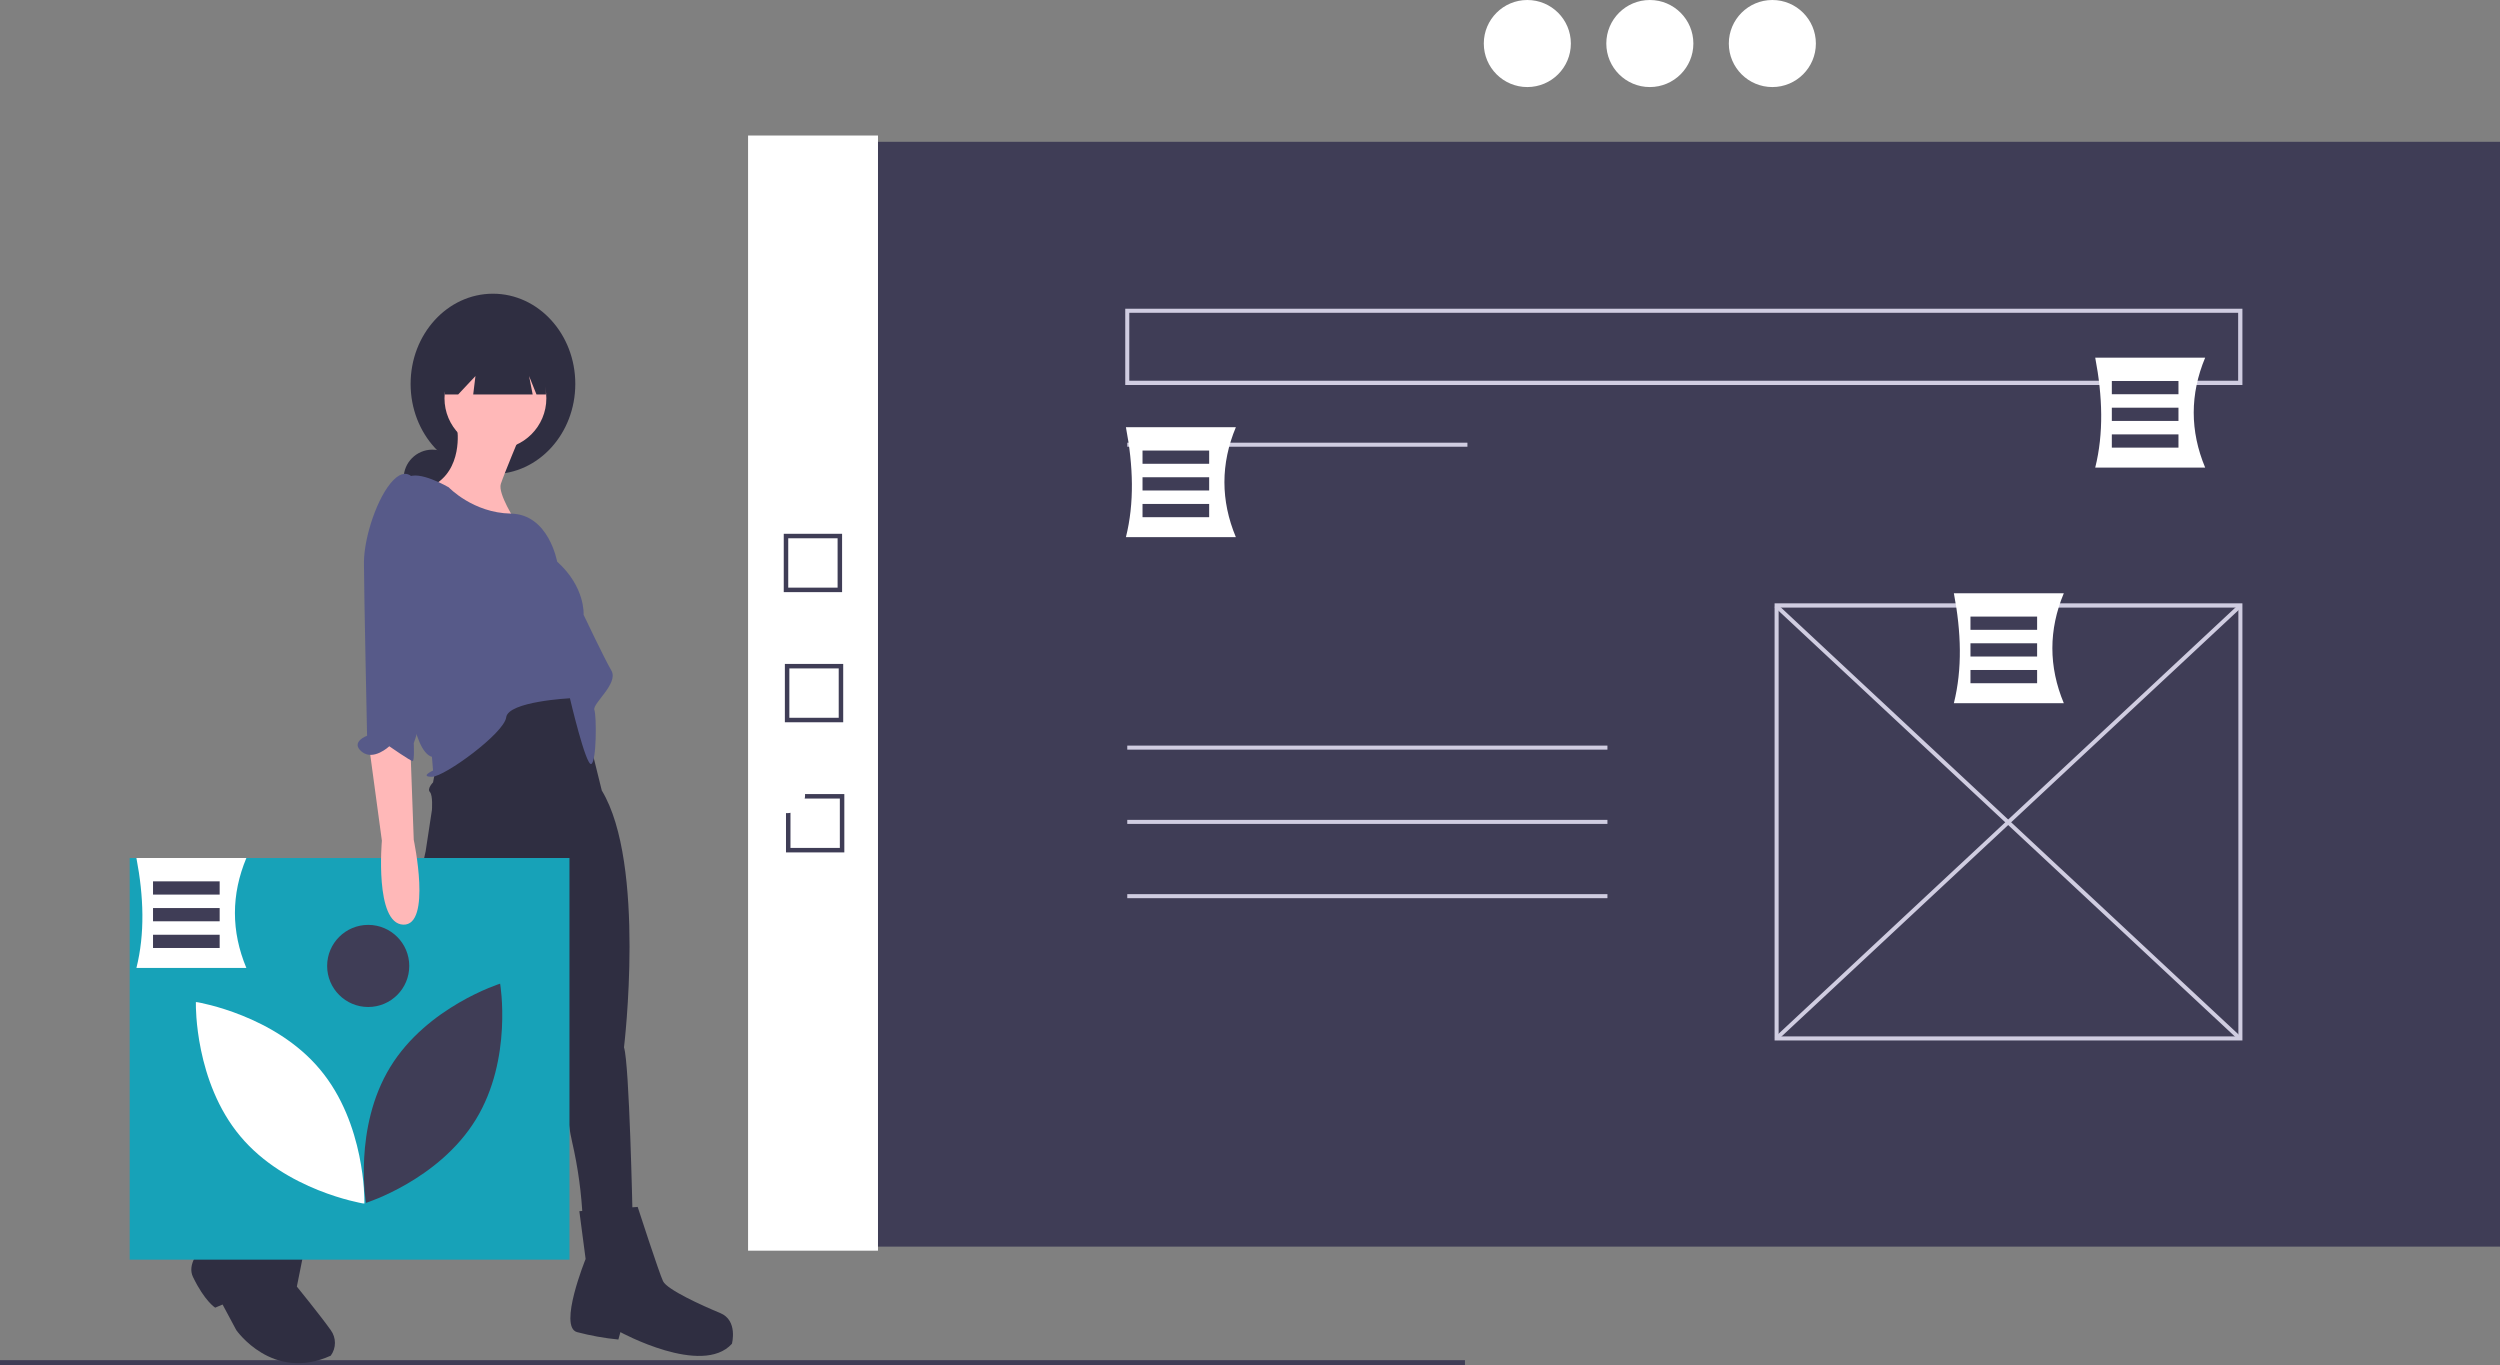 <?xml version="1.0" encoding="utf-8"?>
<!-- Generator: Adobe Illustrator 24.0.0, SVG Export Plug-In . SVG Version: 6.00 Build 0)  -->
<svg version="1.1" id="aacf679f-7774-484d-919c-70dbfadaa690"
	 xmlns="http://www.w3.org/2000/svg" xmlns:xlink="http://www.w3.org/1999/xlink" x="0px" y="0px" viewBox="0 0 1114.2 608.5"
	 style="enable-background:new 0 0 1114.2 608.5;" xml:space="preserve">
<rect x="0" y="0" width="1114.2" height="608.5" fill="#808080" stroke="none"/>
<style type="text/css">
	.st0{fill:#3F3D56;}
	.st1{fill:#FFFFFF;}
	.st2{fill:#D0CDE1;}
	.st3{fill:#2F2E41;}
	.st4{fill:#FFB8B8;}
	.st5{fill:#575A89;}
	.st6{fill:#17A2B8;}
</style>
<title>design_feedback</title>
<rect x="356.3" y="63.2" class="st0" width="757.9" height="492.4"/>
<rect x="333.4" y="60.4" class="st1" width="57.9" height="497"/>
<rect x="502.4" y="197.3" class="st2" width="151.6" height="1.8"/>
<path class="st2" d="M999.4,463.7H790.9V268.9h208.5V463.7z M792.7,461.9h204.9V270.8H792.7L792.7,461.9z"/>
<rect x="894.2" y="225" transform="matrix(0.682 -0.731 0.731 0.682 16.566 770.775)" class="st2" width="1.8" height="282.7"/>
<rect x="753.8" y="365.4" transform="matrix(0.731 -0.682 0.682 0.731 -9.223 709.253)" class="st2" width="282.7" height="1.8"/>
<rect x="502.4" y="332.3" class="st2" width="214" height="1.8"/>
<rect x="502.4" y="365.4" class="st2" width="214" height="1.8"/>
<rect x="502.4" y="398.5" class="st2" width="214" height="1.8"/>
<circle class="st1" cx="680.7" cy="19.4" r="19.4"/>
<circle class="st1" cx="735.3" cy="19.4" r="19.4"/>
<circle class="st1" cx="789.9" cy="19.4" r="19.4"/>
<rect y="606.2" class="st0" width="652.9" height="2.3"/>
<circle class="st3" cx="192.7" cy="213.2" r="12.8"/>
<ellipse class="st3" cx="219.7" cy="171.1" rx="36.7" ry="40.2"/>
<path class="st3" d="M193.9,344l-0.9,4.7c0,0-2.8,2.8-1.4,4.3s0.9,8,0.9,8l-2.8,18.4l-16.6,74.7c0,0-21.8,14.2-38.8,42.1
	s-17.5,35-17.5,35l18.9,8l47.3-57.2c0,0,13.2-8,18-15.1s34.1-80.4,34.1-80.4l16.6,76.6c0,0-0.9,27.9,3.3,45.9
	c2.6,11.3,4.2,22.9,4.7,34.5l22.2-2.4c0,0-1.4-67.2-3.8-74.3c0,0,9.9-81.8-9.9-114.5l-11.8-47.8l-19.9-0.9L193.9,344z"/>
<path class="st3" d="M139.5,537.5l-23.7-14.7l-10.9,20.8c0,0-24.1,14.7-18.9,25.5s9.9,13.7,9.9,13.7l3.3-1.4l6.1,11.4
	c0,0,16.1,23.2,42.1,11.4c2.5-3.4,2.5-8,0-11.4c-4.3-6.1-15.1-19.4-15.1-19.4L139.5,537.5z"/>
<path class="st3" d="M284.2,537.9l-26,1.9l2.8,21.3c0,0-12.3,30.3-3.8,32.6c6.1,1.6,12.2,2.7,18.4,3.3l0.9-3.3
	c0,0,36.4,19.9,49.7,5.2c0,0,2.8-10.4-5.2-13.7s-23.7-10.4-25.5-14.2S284.2,537.9,284.2,537.9z"/>
<circle class="st4" cx="220.8" cy="177.5" r="22.7"/>
<path class="st4" d="M203.8,191.2c0,0,2.8,18.4-11.4,25.5s37.4,15.6,37.4,15.6s-8-12.3-6.6-16.6s8.5-21.3,8.5-21.3L203.8,191.2z"/>
<path class="st5" d="M200,217.2c0,0-13.7-8-18.4-4.3s-6.1,119.7,10.9,124.4l0.5,6.1c0,0-6.1,2.8-0.5,2.8s32.2-19.4,33.1-26.5
	s28.4-8.5,28.4-8.5s7.1,30.3,9.5,29.3s2.4-21.3,1.4-24.1s10.9-11.8,7.6-17.5S260.1,274,260.1,274s0.9-12.3-11.8-23.7
	c0,0-3.7-21.1-20.6-21.4S200,217.2,200,217.2z"/>
<polygon class="st3" points="198.2,149.9 198.2,175.8 204.2,175.8 211.9,167.6 210.9,175.8 237.4,175.8 235.8,167.6 239.1,175.8 
	243.3,175.8 243.3,149.9 "/>
<rect x="57.8" y="382.4" class="st6" width="196" height="179"/>
<path class="st0" d="M173.9,475.6c-16.5,27-10.8,60.5-10.8,60.5s32.5-10.2,49-37.2s10.8-60.5,10.8-60.5S190.4,448.6,173.9,475.6z"/>
<path class="st1" d="M162.4,536.4l-0.9-0.1c-0.3-0.1-34.2-5.7-54.4-29.9c-20.3-24.2-19.8-58.5-19.8-58.8l0-1l0.9,0.1
	c0.3,0.1,34.2,5.7,54.4,29.9l0,0c20.3,24.2,19.8,58.5,19.8,58.8L162.4,536.4z"/>
<circle class="st0" cx="164.1" cy="430.5" r="18.3"/>
<path class="st4" d="M164.5,332.6l5.7,42.1c0,0-3.3,36.9,9.5,37.4s4.7-37.8,4.7-37.8L183,336C183,336,172.6,318.9,164.5,332.6z"/>
<path class="st5" d="M185.8,215.8c0,0-3.3-9-10.4-1.9s-13.2,25.5-13.2,36.9c0,11.4,1.4,77.1,1.4,77.1s-7.6,2.8-2.4,7.1
	s12.3-2.4,12.3-2.4s9.5,6.6,10.4,6.6s0.5-8,0.5-8s4.7-12.3,3.8-21.8S185.8,215.8,185.8,215.8z"/>
<path class="st2" d="M999.4,171.6H501.5v-34h497.9V171.6z M503.3,169.7h494.2v-30.3H503.3V169.7z"/>
<path class="st1" d="M109.8,431.4h-49c3.8-15.2,3.3-31.7,0-49h49C103,398.7,103,415.1,109.8,431.4z"/>
<rect x="68.2" y="392.8" class="st0" width="29.7" height="5.9"/>
<rect x="68.2" y="404.7" class="st0" width="29.7" height="5.9"/>
<rect x="68.2" y="416.6" class="st0" width="29.7" height="5.9"/>
<path class="st1" d="M550.8,239.4h-49c3.8-15.2,3.3-31.7,0-49h49C544,206.7,544,223.1,550.8,239.4z"/>
<rect x="509.2" y="200.8" class="st0" width="29.7" height="5.9"/>
<rect x="509.2" y="212.7" class="st0" width="29.7" height="5.9"/>
<rect x="509.2" y="224.6" class="st0" width="29.7" height="5.9"/>
<path class="st1" d="M919.8,313.4h-49c3.8-15.2,3.3-31.7,0-49h49C913,280.7,913,297.1,919.8,313.4z"/>
<rect x="878.2" y="274.8" class="st0" width="29.7" height="5.9"/>
<rect x="878.2" y="286.7" class="st0" width="29.7" height="5.9"/>
<rect x="878.2" y="298.6" class="st0" width="29.7" height="5.9"/>
<path class="st1" d="M982.8,208.4h-49c3.8-15.2,3.3-31.7,0-49h49C976,175.7,976,192.1,982.8,208.4z"/>
<rect x="941.2" y="169.8" class="st0" width="29.7" height="5.9"/>
<rect x="941.2" y="181.7" class="st0" width="29.7" height="5.9"/>
<rect x="941.2" y="193.6" class="st0" width="29.7" height="5.9"/>
<path class="st0" d="M375.3,263.9h-26v-26h26V263.9z M351.3,261.9h22v-22h-22V261.9z"/>
<path class="st0" d="M375.8,321.9h-26v-26h26V321.9z M351.8,319.9h22v-22h-22V319.9z"/>
<path class="st0" d="M376.3,379.9h-26v-26h26V379.9z M352.3,377.9h22v-22h-22V377.9z"/>
<circle class="st1" cx="350.8" cy="354.4" r="8"/>
</svg>
